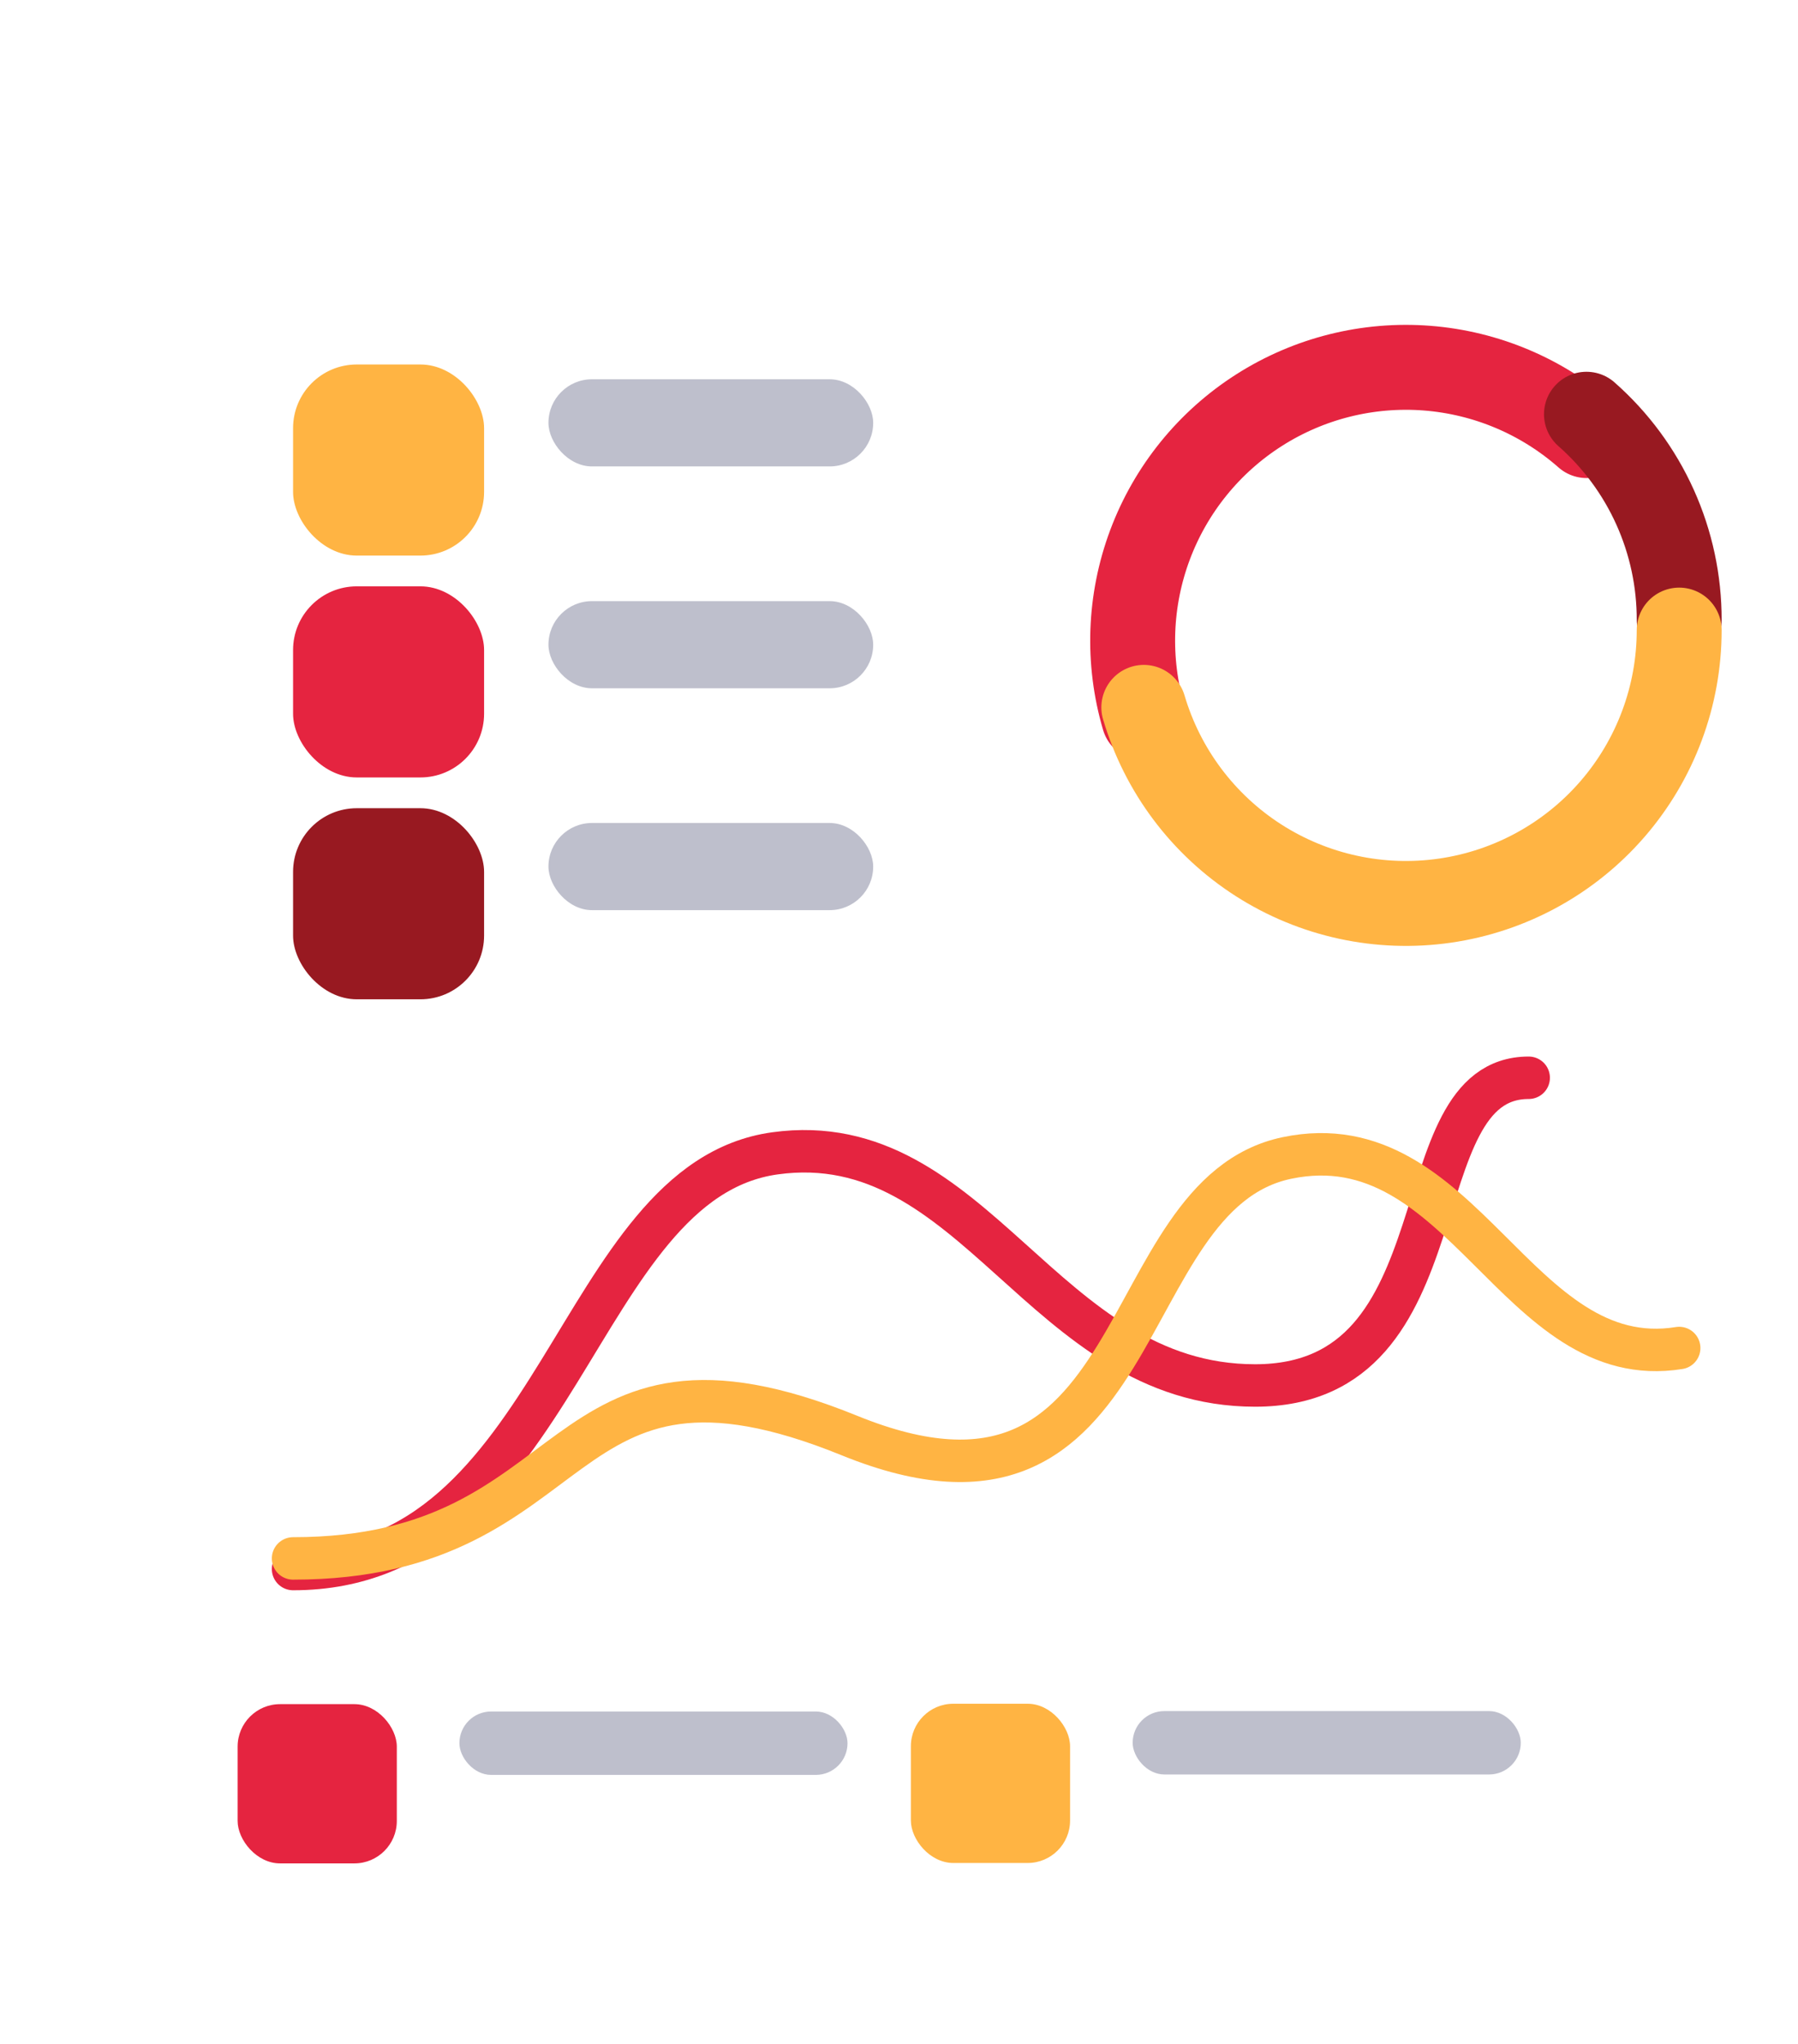<svg width="227" height="258" viewBox="0 0 227 258" fill="none" xmlns="http://www.w3.org/2000/svg">
<g filter="url(#filter0_d_1532_21730)">
<g filter="url(#filter1_d_1532_21730)">
<rect x="20" y="20" width="182" height="218" rx="5" fill="white"/>
</g>
</g>
<g filter="url(#filter2_d_1532_21730)">
<path d="M144.408 85.255C142.292 78.079 142.567 70.409 145.19 63.403C147.814 56.396 152.644 50.432 158.952 46.41C165.261 42.388 172.706 40.525 180.165 41.103C187.625 41.681 194.694 44.668 200.308 49.614" stroke="#E52440" stroke-width="10.719" stroke-linecap="round"/>
</g>
<g filter="url(#filter3_d_1532_21730)">
<path d="M200.291 49.599C203.981 52.847 206.935 56.845 208.954 61.326C210.973 65.808 212.012 70.669 212 75.584" stroke="#981921" stroke-width="10.719" stroke-linecap="round"/>
</g>
<g filter="url(#filter4_d_1532_21730)">
<path d="M212 75.5C212 83.796 209.01 91.815 203.579 98.086C198.147 104.358 190.638 108.462 182.427 109.646C174.215 110.831 165.852 109.017 158.869 104.537C151.886 100.057 146.752 93.21 144.407 85.252" stroke="#FFB443" stroke-width="10.719" stroke-linecap="round"/>
</g>
<g filter="url(#filter5_d_1532_21730)">
<rect x="30" y="211.052" width="20.098" height="20.098" rx="5.359" fill="#E52440"/>
</g>
<rect x="58" y="216" width="49" height="8" rx="4" fill="#BEBFCC"/>
<g filter="url(#filter6_d_1532_21730)">
<rect x="115" y="211" width="20.098" height="20.098" rx="5.359" fill="#FFB443"/>
</g>
<rect x="143" y="215.948" width="49" height="8" rx="4" fill="#BEBFCC"/>
<g filter="url(#filter7_d_1532_21730)">
<path d="M37 194C70.768 194 72.509 145.036 97.835 141.538C123.161 138.041 131.604 170.835 158.464 170.835C185.325 170.835 176.473 132 193 132" stroke="#E52440" stroke-width="5.359" stroke-linecap="round"/>
</g>
<g filter="url(#filter8_d_1532_21730)">
<path d="M37 194C74.696 194 69.122 163.003 107.268 178.502C145.413 194 140.203 148.105 162.478 143.462C184.753 138.819 191.439 170.763 212 167.447" stroke="#FFB443" stroke-width="5.359" stroke-linecap="round"/>
</g>
<g filter="url(#filter9_d_1532_21730)">
<rect x="37" y="41" width="24.117" height="24.117" rx="8.039" fill="#FFB443"/>
</g>
<rect x="69.242" y="47.865" width="41" height="11" rx="5.5" fill="#BEBFCC"/>
<g filter="url(#filter10_d_1532_21730)">
<rect x="37" y="69" width="24.117" height="24.117" rx="8.039" fill="#E52440"/>
</g>
<rect x="69.242" y="75.865" width="41" height="11" rx="5.5" fill="#BEBFCC"/>
<g filter="url(#filter11_d_1532_21730)">
<rect x="37" y="97" width="24.117" height="24.117" rx="8.039" fill="#981921"/>
</g>
<rect x="69.242" y="103.865" width="41" height="11" rx="5.5" fill="#BEBFCC"/>
<defs>
<filter id="filter0_d_1532_21730" x="0" y="0" width="222" height="258" filterUnits="userSpaceOnUse" color-interpolation-filters="sRGB">
<feFlood flood-opacity="0" result="BackgroundImageFix"/>
<feColorMatrix in="SourceAlpha" type="matrix" values="0 0 0 0 0 0 0 0 0 0 0 0 0 0 0 0 0 0 127 0" result="hardAlpha"/>
<feOffset/>
<feGaussianBlur stdDeviation="10"/>
<feComposite in2="hardAlpha" operator="out"/>
<feColorMatrix type="matrix" values="0 0 0 0 0.596 0 0 0 0 0.098 0 0 0 0 0.129 0 0 0 0.05 0"/>
<feBlend mode="normal" in2="BackgroundImageFix" result="effect1_dropShadow_1532_21730"/>
<feBlend mode="normal" in="SourceGraphic" in2="effect1_dropShadow_1532_21730" result="shape"/>
</filter>
<filter id="filter1_d_1532_21730" x="4" y="8" width="214" height="250" filterUnits="userSpaceOnUse" color-interpolation-filters="sRGB">
<feFlood flood-opacity="0" result="BackgroundImageFix"/>
<feColorMatrix in="SourceAlpha" type="matrix" values="0 0 0 0 0 0 0 0 0 0 0 0 0 0 0 0 0 0 127 0" result="hardAlpha"/>
<feOffset dy="4"/>
<feGaussianBlur stdDeviation="8"/>
<feColorMatrix type="matrix" values="0 0 0 0 0.121 0 0 0 0 0.144 0 0 0 0 0.35 0 0 0 0.11 0"/>
<feBlend mode="normal" in2="BackgroundImageFix" result="effect1_dropShadow_1532_21730"/>
<feBlend mode="normal" in="SourceGraphic" in2="effect1_dropShadow_1532_21730" result="shape"/>
</filter>
<filter id="filter2_d_1532_21730" x="132.281" y="35.641" width="78.745" height="65.694" filterUnits="userSpaceOnUse" color-interpolation-filters="sRGB">
<feFlood flood-opacity="0" result="BackgroundImageFix"/>
<feColorMatrix in="SourceAlpha" type="matrix" values="0 0 0 0 0 0 0 0 0 0 0 0 0 0 0 0 0 0 127 0" result="hardAlpha"/>
<feOffset dy="5.359"/>
<feGaussianBlur stdDeviation="2.68"/>
<feColorMatrix type="matrix" values="0 0 0 0 0.104 0 0 0 0 0.463 0 0 0 0 1 0 0 0 0.15 0"/>
<feBlend mode="normal" in2="BackgroundImageFix" result="effect1_dropShadow_1532_21730"/>
<feBlend mode="normal" in="SourceGraphic" in2="effect1_dropShadow_1532_21730" result="shape"/>
</filter>
<filter id="filter3_d_1532_21730" x="185.552" y="37.541" width="41.186" height="55.461" filterUnits="userSpaceOnUse" color-interpolation-filters="sRGB">
<feFlood flood-opacity="0" result="BackgroundImageFix"/>
<feColorMatrix in="SourceAlpha" type="matrix" values="0 0 0 0 0 0 0 0 0 0 0 0 0 0 0 0 0 0 127 0" result="hardAlpha"/>
<feOffset dy="2.68"/>
<feGaussianBlur stdDeviation="4.689"/>
<feColorMatrix type="matrix" values="0 0 0 0 1 0 0 0 0 0.805 0 0 0 0 0.113 0 0 0 0.12 0"/>
<feBlend mode="normal" in2="BackgroundImageFix" result="effect1_dropShadow_1532_21730"/>
<feBlend mode="normal" in="SourceGraphic" in2="effect1_dropShadow_1532_21730" result="shape"/>
</filter>
<filter id="filter4_d_1532_21730" x="133.687" y="68.801" width="89.032" height="55.938" filterUnits="userSpaceOnUse" color-interpolation-filters="sRGB">
<feFlood flood-opacity="0" result="BackgroundImageFix"/>
<feColorMatrix in="SourceAlpha" type="matrix" values="0 0 0 0 0 0 0 0 0 0 0 0 0 0 0 0 0 0 127 0" result="hardAlpha"/>
<feOffset dy="4.02"/>
<feGaussianBlur stdDeviation="2.68"/>
<feColorMatrix type="matrix" values="0 0 0 0 0.471 0 0 0 0 0.173 0 0 0 0 0.894 0 0 0 0.15 0"/>
<feBlend mode="normal" in2="BackgroundImageFix" result="effect1_dropShadow_1532_21730"/>
<feBlend mode="normal" in="SourceGraphic" in2="effect1_dropShadow_1532_21730" result="shape"/>
</filter>
<filter id="filter5_d_1532_21730" x="24.641" y="209.712" width="30.817" height="30.817" filterUnits="userSpaceOnUse" color-interpolation-filters="sRGB">
<feFlood flood-opacity="0" result="BackgroundImageFix"/>
<feColorMatrix in="SourceAlpha" type="matrix" values="0 0 0 0 0 0 0 0 0 0 0 0 0 0 0 0 0 0 127 0" result="hardAlpha"/>
<feOffset dy="4.02"/>
<feGaussianBlur stdDeviation="2.68"/>
<feColorMatrix type="matrix" values="0 0 0 0 0.471 0 0 0 0 0.173 0 0 0 0 0.894 0 0 0 0.17 0"/>
<feBlend mode="normal" in2="BackgroundImageFix" result="effect1_dropShadow_1532_21730"/>
<feBlend mode="normal" in="SourceGraphic" in2="effect1_dropShadow_1532_21730" result="shape"/>
</filter>
<filter id="filter6_d_1532_21730" x="109.641" y="209.66" width="30.817" height="30.817" filterUnits="userSpaceOnUse" color-interpolation-filters="sRGB">
<feFlood flood-opacity="0" result="BackgroundImageFix"/>
<feColorMatrix in="SourceAlpha" type="matrix" values="0 0 0 0 0 0 0 0 0 0 0 0 0 0 0 0 0 0 127 0" result="hardAlpha"/>
<feOffset dy="4.02"/>
<feGaussianBlur stdDeviation="2.68"/>
<feColorMatrix type="matrix" values="0 0 0 0 0.471 0 0 0 0 0.173 0 0 0 0 0.894 0 0 0 0.17 0"/>
<feBlend mode="normal" in2="BackgroundImageFix" result="effect1_dropShadow_1532_21730"/>
<feBlend mode="normal" in="SourceGraphic" in2="effect1_dropShadow_1532_21730" result="shape"/>
</filter>
<filter id="filter7_d_1532_21730" x="27.621" y="126.641" width="174.758" height="80.758" filterUnits="userSpaceOnUse" color-interpolation-filters="sRGB">
<feFlood flood-opacity="0" result="BackgroundImageFix"/>
<feColorMatrix in="SourceAlpha" type="matrix" values="0 0 0 0 0 0 0 0 0 0 0 0 0 0 0 0 0 0 127 0" result="hardAlpha"/>
<feOffset dy="4.02"/>
<feGaussianBlur stdDeviation="3.35"/>
<feColorMatrix type="matrix" values="0 0 0 0 0.996 0 0 0 0 0.337 0 0 0 0 0.376 0 0 0 0.16 0"/>
<feBlend mode="normal" in2="BackgroundImageFix" result="effect1_dropShadow_1532_21730"/>
<feBlend mode="normal" in="SourceGraphic" in2="effect1_dropShadow_1532_21730" result="shape"/>
</filter>
<filter id="filter8_d_1532_21730" x="27.621" y="136.3" width="193.758" height="69.759" filterUnits="userSpaceOnUse" color-interpolation-filters="sRGB">
<feFlood flood-opacity="0" result="BackgroundImageFix"/>
<feColorMatrix in="SourceAlpha" type="matrix" values="0 0 0 0 0 0 0 0 0 0 0 0 0 0 0 0 0 0 127 0" result="hardAlpha"/>
<feOffset dy="2.68"/>
<feGaussianBlur stdDeviation="3.35"/>
<feColorMatrix type="matrix" values="0 0 0 0 0.471 0 0 0 0 0.173 0 0 0 0 0.894 0 0 0 0.21 0"/>
<feBlend mode="normal" in2="BackgroundImageFix" result="effect1_dropShadow_1532_21730"/>
<feBlend mode="normal" in="SourceGraphic" in2="effect1_dropShadow_1532_21730" result="shape"/>
</filter>
<filter id="filter9_d_1532_21730" x="32" y="41" width="34.117" height="34.117" filterUnits="userSpaceOnUse" color-interpolation-filters="sRGB">
<feFlood flood-opacity="0" result="BackgroundImageFix"/>
<feColorMatrix in="SourceAlpha" type="matrix" values="0 0 0 0 0 0 0 0 0 0 0 0 0 0 0 0 0 0 127 0" result="hardAlpha"/>
<feOffset dy="5"/>
<feGaussianBlur stdDeviation="2.5"/>
<feColorMatrix type="matrix" values="0 0 0 0 0.596 0 0 0 0 0.098 0 0 0 0 0.129 0 0 0 0.15 0"/>
<feBlend mode="normal" in2="BackgroundImageFix" result="effect1_dropShadow_1532_21730"/>
<feBlend mode="normal" in="SourceGraphic" in2="effect1_dropShadow_1532_21730" result="shape"/>
</filter>
<filter id="filter10_d_1532_21730" x="32" y="69" width="34.117" height="34.117" filterUnits="userSpaceOnUse" color-interpolation-filters="sRGB">
<feFlood flood-opacity="0" result="BackgroundImageFix"/>
<feColorMatrix in="SourceAlpha" type="matrix" values="0 0 0 0 0 0 0 0 0 0 0 0 0 0 0 0 0 0 127 0" result="hardAlpha"/>
<feOffset dy="5"/>
<feGaussianBlur stdDeviation="2.5"/>
<feColorMatrix type="matrix" values="0 0 0 0 0.898 0 0 0 0 0.141 0 0 0 0 0.251 0 0 0 0.15 0"/>
<feBlend mode="normal" in2="BackgroundImageFix" result="effect1_dropShadow_1532_21730"/>
<feBlend mode="normal" in="SourceGraphic" in2="effect1_dropShadow_1532_21730" result="shape"/>
</filter>
<filter id="filter11_d_1532_21730" x="32" y="97" width="34.117" height="34.117" filterUnits="userSpaceOnUse" color-interpolation-filters="sRGB">
<feFlood flood-opacity="0" result="BackgroundImageFix"/>
<feColorMatrix in="SourceAlpha" type="matrix" values="0 0 0 0 0 0 0 0 0 0 0 0 0 0 0 0 0 0 127 0" result="hardAlpha"/>
<feOffset dy="5"/>
<feGaussianBlur stdDeviation="2.5"/>
<feColorMatrix type="matrix" values="0 0 0 0 0 0 0 0 0 0 0 0 0 0 0 0 0 0 0.15 0"/>
<feBlend mode="normal" in2="BackgroundImageFix" result="effect1_dropShadow_1532_21730"/>
<feBlend mode="normal" in="SourceGraphic" in2="effect1_dropShadow_1532_21730" result="shape"/>
</filter>
</defs>
</svg>

